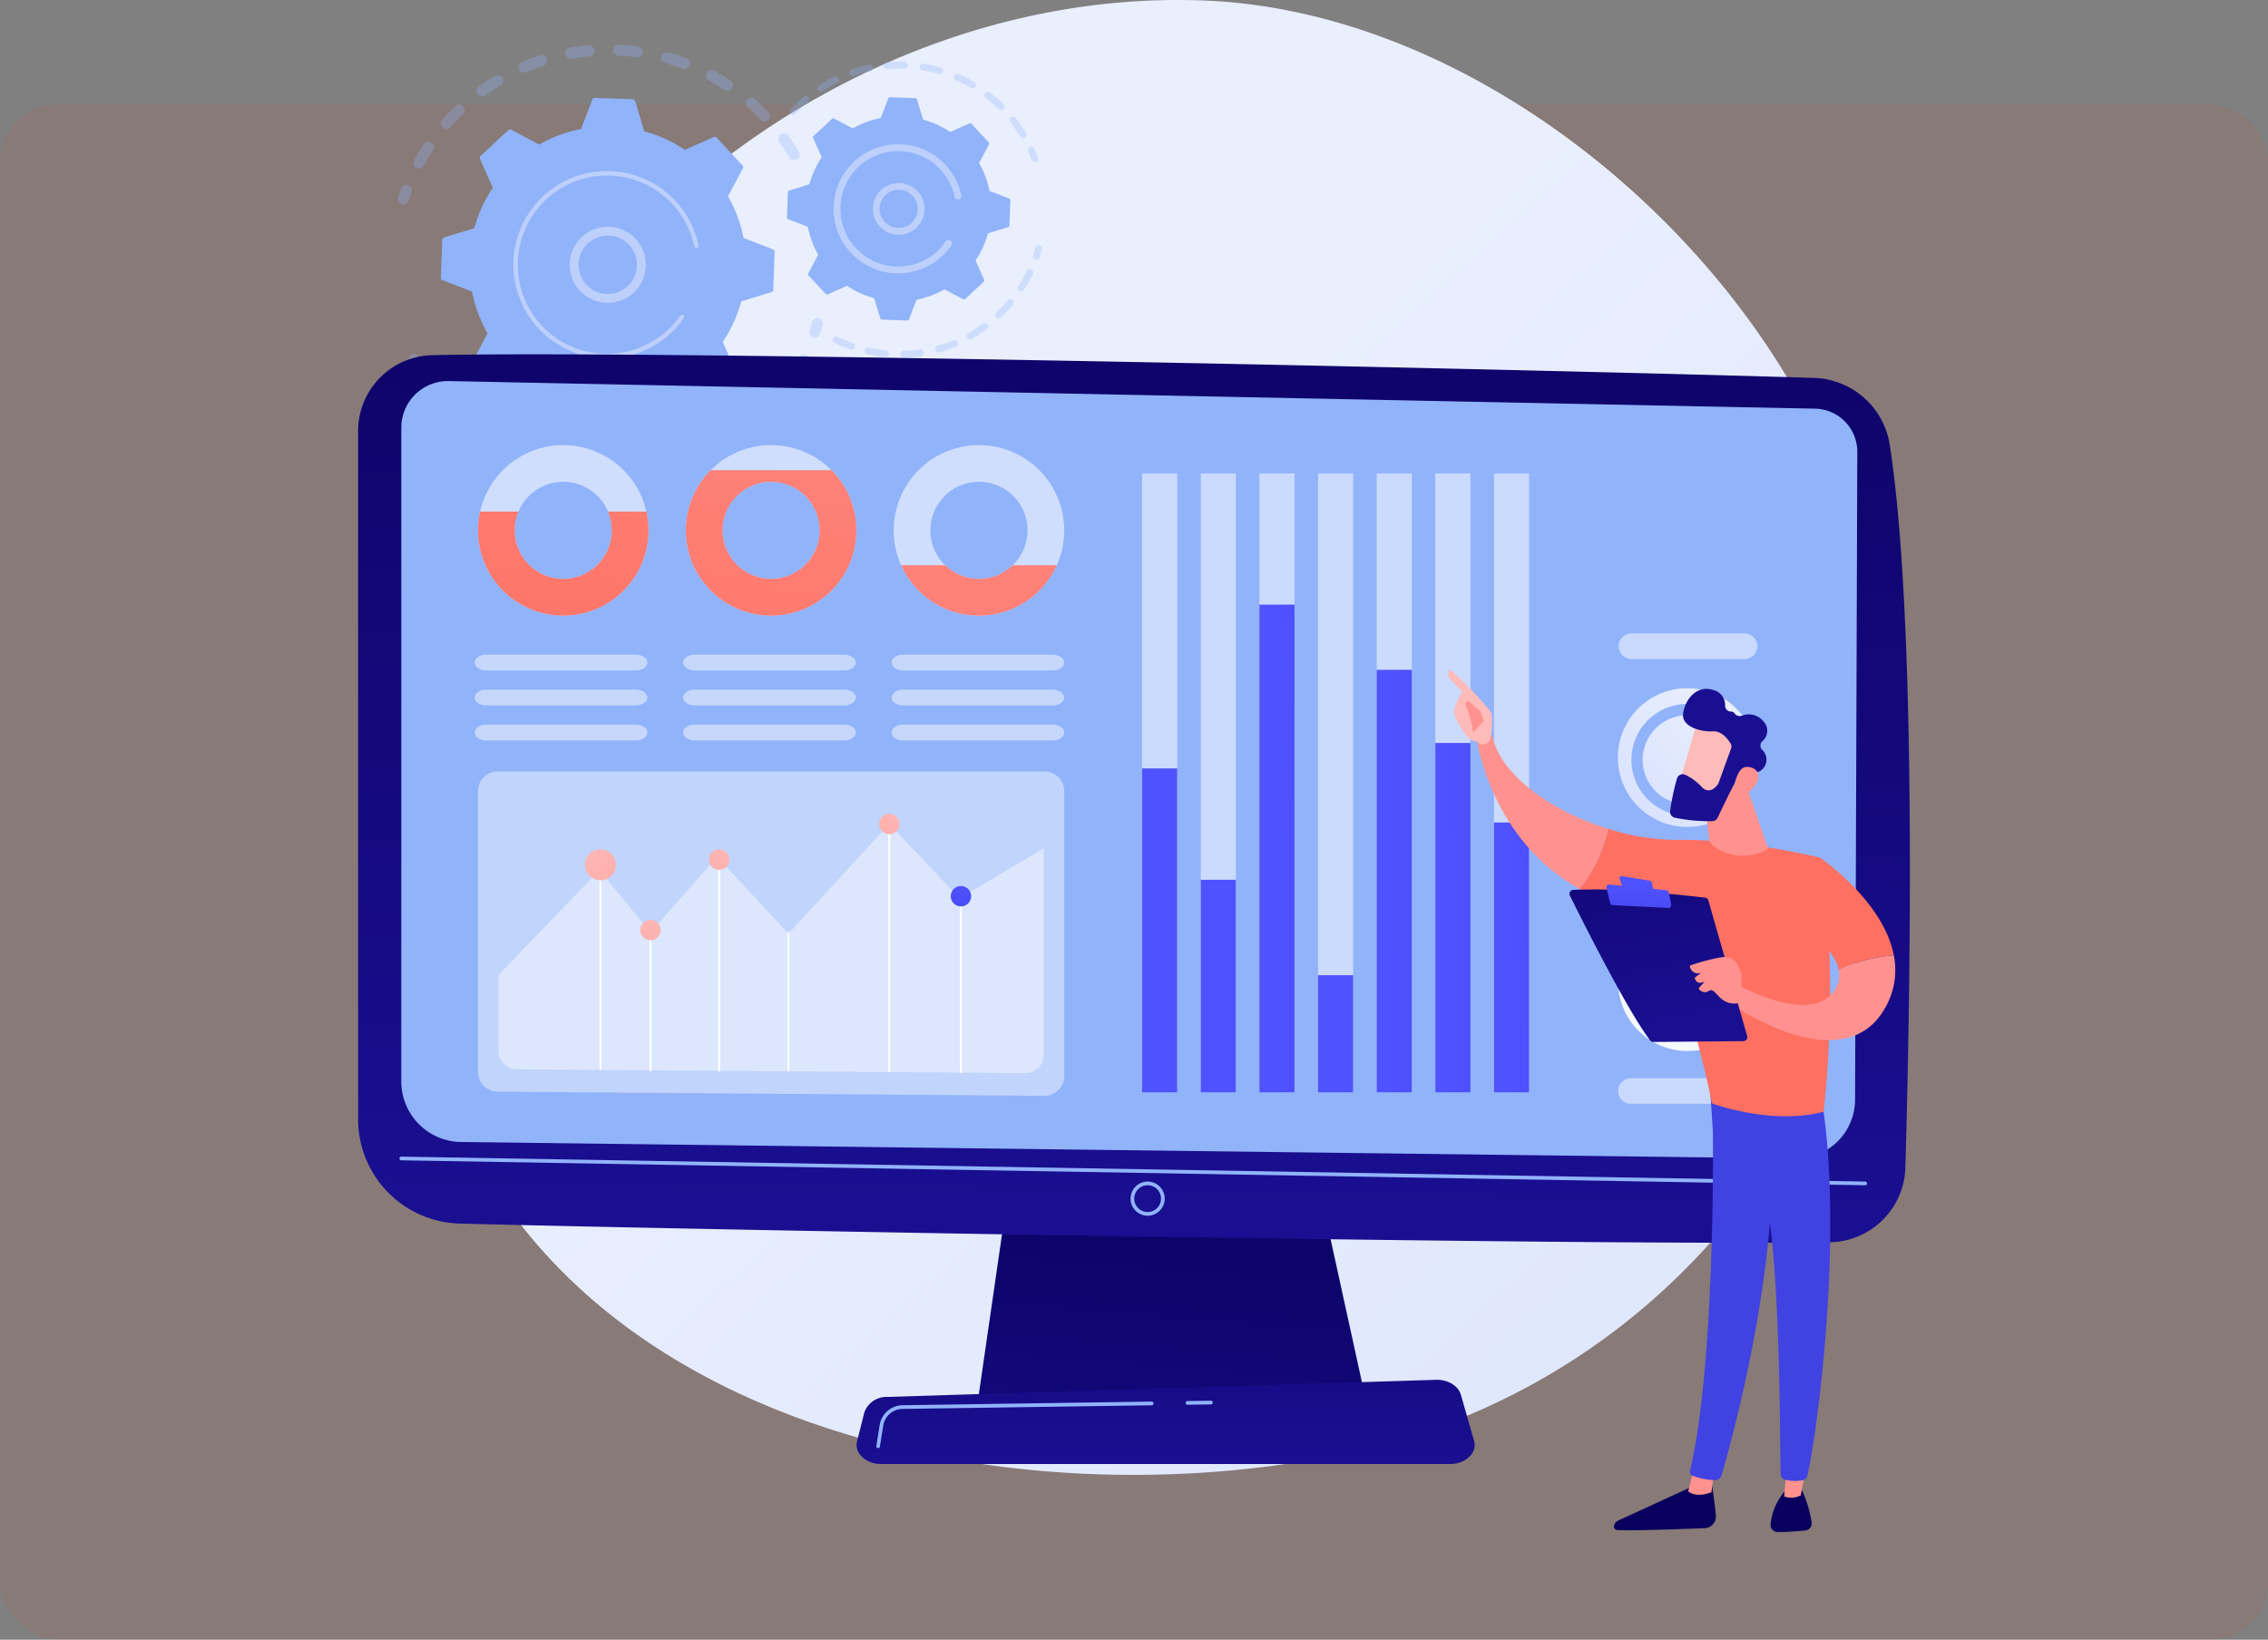 <svg xmlns="http://www.w3.org/2000/svg" xmlns:xlink="http://www.w3.org/1999/xlink" width="393.978" height="284.876" viewBox="0 0 393.978 284.876">
  <rect x="0" y="0" width="393.978" height="284.876" fill="#808080" stroke="none"/>
  <defs>
    <linearGradient id="linear-gradient" x1="1.078" y1="1.152" x2="0.384" y2="0.406" gradientUnits="objectBoundingBox">
      <stop offset="0" stop-color="#dae3fe"/>
      <stop offset="1" stop-color="#e9effd"/>
    </linearGradient>
    <linearGradient id="linear-gradient-2" x1="0.664" y1="-0.362" x2="0.286" y2="2.337" gradientUnits="objectBoundingBox">
      <stop offset="0" stop-color="#09005d"/>
      <stop offset="1" stop-color="#1a0f91"/>
    </linearGradient>
    <linearGradient id="linear-gradient-3" x1="0.519" y1="-0.334" x2="0.487" y2="0.978" xlink:href="#linear-gradient-2"/>
    <linearGradient id="linear-gradient-4" x1="0.488" y1="-4.387" x2="0.501" y2="1.057" xlink:href="#linear-gradient-2"/>
    <linearGradient id="linear-gradient-5" x1="2.193" y1="0.142" x2="6.638" y2="-0.798" gradientUnits="objectBoundingBox">
      <stop offset="0" stop-color="#4f52ff"/>
      <stop offset="1" stop-color="#4042e2"/>
    </linearGradient>
    <linearGradient id="linear-gradient-6" x1="2.489" y1="-0.141" x2="6.934" y2="-1.573" xlink:href="#linear-gradient-5"/>
    <linearGradient id="linear-gradient-7" x1="0.551" y1="0.493" x2="4.996" y2="-0.131" xlink:href="#linear-gradient-5"/>
    <linearGradient id="linear-gradient-8" x1="2.346" y1="-0.579" x2="6.791" y2="-3.177" xlink:href="#linear-gradient-5"/>
    <linearGradient id="linear-gradient-9" x1="0.233" y1="0.543" x2="4.678" y2="-0.177" xlink:href="#linear-gradient-5"/>
    <linearGradient id="linear-gradient-10" x1="0.309" y1="0.537" x2="4.754" y2="-0.334" xlink:href="#linear-gradient-5"/>
    <linearGradient id="linear-gradient-11" x1="0.421" y1="0.52" x2="4.866" y2="-0.608" xlink:href="#linear-gradient-5"/>
    <clipPath id="clip-path">
      <path id="Trazado_99561" data-name="Trazado 99561" d="M671.034,1268.51a14.811,14.811,0,1,0,14.811,14.812A14.811,14.811,0,0,0,671.034,1268.51Zm0,23.25a8.438,8.438,0,1,1,8.438-8.438A8.438,8.438,0,0,1,671.034,1291.76Z" transform="translate(-656.223 -1268.51)" fill="#fff" opacity="0.57"/>
    </clipPath>
    <linearGradient id="linear-gradient-12" x1="1.923" y1="-4.485" x2="0.061" y2="2.038" gradientUnits="objectBoundingBox">
      <stop offset="0" stop-color="#ff928e"/>
      <stop offset="1" stop-color="#fe7062"/>
    </linearGradient>
    <clipPath id="clip-path-2">
      <path id="Trazado_99563" data-name="Trazado 99563" d="M1050.859,1268.51a14.811,14.811,0,1,0,14.811,14.812A14.811,14.811,0,0,0,1050.859,1268.51Zm0,23.25a8.438,8.438,0,1,1,8.438-8.438A8.438,8.438,0,0,1,1050.859,1291.76Z" transform="translate(-1036.047 -1268.51)" fill="#fff" opacity="0.57"/>
    </clipPath>
    <linearGradient id="linear-gradient-13" x1="1.629" y1="-2.351" x2="-0.234" y2="2.354" xlink:href="#linear-gradient-12"/>
    <clipPath id="clip-path-3">
      <path id="Trazado_99565" data-name="Trazado 99565" d="M1430.682,1268.51a14.811,14.811,0,1,0,14.811,14.812A14.811,14.811,0,0,0,1430.682,1268.51Zm0,23.25a8.438,8.438,0,1,1,8.438-8.438A8.438,8.438,0,0,1,1430.682,1291.76Z" transform="translate(-1415.87 -1268.51)" fill="#fff" opacity="0.57"/>
    </clipPath>
    <linearGradient id="linear-gradient-14" x1="1.459" y1="-6.217" x2="-0.404" y2="6.829" xlink:href="#linear-gradient-12"/>
    <linearGradient id="linear-gradient-15" x1="0.918" y1="-0.764" x2="-1.18" y2="5.578" gradientUnits="objectBoundingBox">
      <stop offset="0" stop-color="#febbba"/>
      <stop offset="1" stop-color="#ff928e"/>
    </linearGradient>
    <linearGradient id="linear-gradient-16" x1="0.918" y1="-0.764" x2="-1.18" y2="5.578" xlink:href="#linear-gradient-15"/>
    <linearGradient id="linear-gradient-17" x1="0.918" y1="-0.764" x2="-1.18" y2="5.578" xlink:href="#linear-gradient-15"/>
    <linearGradient id="linear-gradient-20" x1="0.918" y1="-0.764" x2="-1.18" y2="5.578" xlink:href="#linear-gradient-5"/>
    <linearGradient id="linear-gradient-21" x1="0" y1="0.5" x2="1" y2="0.5" xlink:href="#linear-gradient"/>
    <linearGradient id="linear-gradient-23" x1="1.327" y1="-0.174" x2="-0.781" y2="1.65" gradientUnits="objectBoundingBox">
      <stop offset="0" stop-color="#fdf53f"/>
      <stop offset="1" stop-color="#d93c65"/>
    </linearGradient>
    <linearGradient id="linear-gradient-24" x1="-12.545" y1="-0.484" x2="-15.38" y2="6.012" xlink:href="#linear-gradient-2"/>
    <linearGradient id="linear-gradient-25" x1="-56.359" y1="0.5" x2="-55.359" y2="0.5" xlink:href="#linear-gradient-15"/>
    <linearGradient id="linear-gradient-26" x1="-17.781" y1="0.5" x2="-16.781" y2="0.5" xlink:href="#linear-gradient-5"/>
    <linearGradient id="linear-gradient-27" x1="-36.426" y1="-2.223" x2="-43.443" y2="5.384" xlink:href="#linear-gradient-2"/>
    <linearGradient id="linear-gradient-28" x1="-73.782" y1="0.5" x2="-72.782" y2="0.5" xlink:href="#linear-gradient-15"/>
    <linearGradient id="linear-gradient-29" x1="-13.151" y1="0.5" x2="-12.151" y2="0.5" xlink:href="#linear-gradient-5"/>
    <linearGradient id="linear-gradient-30" x1="50.404" y1="-14.715" x2="48.004" y2="-14.061" xlink:href="#linear-gradient-12"/>
    <linearGradient id="linear-gradient-31" x1="-8.616" y1="0.5" x2="-7.616" y2="0.5" xlink:href="#linear-gradient-15"/>
    <linearGradient id="linear-gradient-32" x1="92.205" y1="1.605" x2="94.205" y2="4.278" xlink:href="#linear-gradient-15"/>
    <linearGradient id="linear-gradient-33" x1="-54.331" y1="0.706" x2="-52.312" y2="-1.072" xlink:href="#linear-gradient-15"/>
    <linearGradient id="linear-gradient-34" x1="124.173" y1="-38.594" x2="118.146" y2="-36.922" xlink:href="#linear-gradient-12"/>
    <linearGradient id="linear-gradient-35" x1="-10.057" y1="0.5" x2="-9.057" y2="0.5" xlink:href="#linear-gradient-15"/>
    <linearGradient id="linear-gradient-36" x1="-7.273" y1="-0.062" x2="-6.76" y2="2.428" xlink:href="#linear-gradient-2"/>
    <linearGradient id="linear-gradient-37" x1="-37.934" y1="-3.497" x2="-38.507" y2="1.805" xlink:href="#linear-gradient-5"/>
    <linearGradient id="linear-gradient-38" x1="-19.823" y1="-1.235" x2="-19.966" y2="1.146" xlink:href="#linear-gradient-5"/>
    <linearGradient id="linear-gradient-39" x1="-28.548" y1="0.5" x2="-27.548" y2="0.5" xlink:href="#linear-gradient-15"/>
    <linearGradient id="linear-gradient-40" x1="-23.082" y1="0.5" x2="-22.082" y2="0.5" xlink:href="#linear-gradient-15"/>
    <linearGradient id="linear-gradient-41" x1="-25.897" y1="-15.502" x2="-27.106" y2="-14.208" xlink:href="#linear-gradient-15"/>
    <linearGradient id="linear-gradient-42" x1="-19.186" y1="-9.685" x2="-18.149" y2="-9.685" xlink:href="#linear-gradient-2"/>
    <linearGradient id="linear-gradient-43" x1="-78.929" y1="-47.58" x2="-76.241" y2="-50.122" xlink:href="#linear-gradient-15"/>
  </defs>
  <g id="Grupo_53699" data-name="Grupo 53699" transform="translate(-593.011 -803.062)">
    <g id="Image_Place_Holder" data-name="Image Place Holder" transform="translate(593.011 821.245)" opacity="0.1">
      <rect id="Image_Place_Holder-2" data-name="Image Place Holder" width="393.978" height="266.693" rx="10" fill="#d64626"/>
    </g>
    <g id="Grupo_53485" data-name="Grupo 53485" transform="translate(218.073 348.062)">
      <path id="Trazado_99536" data-name="Trazado 99536" d="M744.577,673.488a117.059,117.059,0,0,1-63.053,34.441c-58.978,11.569-138.7-6.066-156.651-71.093-10.942-39.633-3.28-85.988,19.2-120.329,24.7-37.745,69.3-63.215,114.948-61.418C703.676,456.846,747.45,492,765.951,531.1,789.283,580.414,778.919,637.262,744.577,673.488Z" transform="translate(-74.928 0)" fill="url(#linear-gradient)"/>
      <g id="Grupo_53457" data-name="Grupo 53457" transform="translate(444.051 462.747)">
        <g id="Grupo_53451" data-name="Grupo 53451" transform="translate(0 0)">
          <g id="Grupo_53447" data-name="Grupo 53447" opacity="0.3">
            <path id="Trazado_99537" data-name="Trazado 99537" d="M604.545,556.409a.964.964,0,0,1-1.324-.326c-.535-.885-1.117-1.761-1.729-2.6a.964.964,0,0,1,.2-1.336l.015-.011a.964.964,0,0,1,1.347.213c.644.885,1.257,1.807,1.82,2.739a.964.964,0,0,1-.242,1.267A.927.927,0,0,1,604.545,556.409Zm-6.313-6.818c-.721-.749-1.48-1.475-2.258-2.157a.964.964,0,1,1,1.272-1.45c.818.718,1.618,1.482,2.376,2.27a.965.965,0,0,1-.027,1.364.992.992,0,0,1-.087.074A.964.964,0,0,1,598.231,549.592Zm-6.295-5.228c-.867-.569-1.769-1.106-2.682-1.6a.964.964,0,1,1,.915-1.7c.961.518,1.912,1.085,2.825,1.684a.964.964,0,1,1-1.058,1.613Zm-7.306-3.689c-.973-.361-1.974-.684-2.973-.96a.964.964,0,0,1,.513-1.859c1.052.291,2.106.631,3.13,1.01a.964.964,0,0,1-.67,1.809Zm-7.946-1.969c-1.027-.135-2.074-.229-3.112-.277a.964.964,0,1,1,.09-1.927c1.092.051,2.194.149,3.274.292a.964.964,0,1,1-.252,1.912Zm-8.184-.162c-1.033.1-2.074.236-3.1.418a.964.964,0,0,1-.339-1.9c1.075-.192,2.171-.34,3.258-.44a.964.964,0,0,1,.177,1.921ZM538.4,557.933a.964.964,0,0,1-.389-1.307c.519-.959,1.088-1.909,1.689-2.823a.964.964,0,0,1,1.611,1.061c-.571.867-1.111,1.769-1.6,2.68a.963.963,0,0,1-1.307.389ZM560.489,540.2c-.985.322-1.968.691-2.922,1.1a.964.964,0,1,1-.755-1.775c1-.427,2.04-.816,3.078-1.155a.964.964,0,1,1,.6,1.833Zm-17.465,10.721a.964.964,0,0,1-.086-1.361c.721-.819,1.487-1.617,2.276-2.373a.964.964,0,0,1,1.334,1.393c-.75.719-1.478,1.477-2.163,2.255a.965.965,0,0,1-1.361.086ZM553.05,543.6c-.888.534-1.764,1.114-2.6,1.723a.964.964,0,0,1-1.148-1.549l.017-.012c.885-.642,1.807-1.252,2.742-1.814a.964.964,0,0,1,1.081,1.594C553.109,543.563,553.08,543.582,553.05,543.6Z" transform="translate(-535.218 -536.5)" fill="#91b3fa"/>
            <path id="Trazado_99538" data-name="Trazado 99538" d="M511.333,796.232a.959.959,0,0,0,.334-.469c.154-.473.321-.95.495-1.419a.964.964,0,1,0-1.808-.671c-.183.493-.358,1-.521,1.493a.964.964,0,0,0,1.5,1.067Z" transform="translate(-509.785 -768.656)" fill="#91b3fa"/>
          </g>
          <g id="Grupo_53448" data-name="Grupo 53448" transform="translate(1.833 47.512)" opacity="0.3">
            <path id="Trazado_99539" data-name="Trazado 99539" d="M531.313,1105.124a.965.965,0,0,0,.268-1.221c-.234-.439-.462-.89-.679-1.341a.964.964,0,1,0-1.738.835c.228.474.469.95.715,1.412a.964.964,0,0,0,1.3.4A.986.986,0,0,0,531.313,1105.124Z" transform="translate(-529.068 -1095.77)" fill="#91b3fa"/>
            <path id="Trazado_99540" data-name="Trazado 99540" d="M618.009,1118.727a.964.964,0,1,1-1.088-1.593c.837-.572,1.663-1.188,2.465-1.839a.964.964,0,0,1,1.216,1.5q-.521.423-1.052.825C619.046,1118,618.527,1118.374,618.009,1118.727Zm5.076-5.471a.964.964,0,0,1-.044-1.363c.7-.746,1.375-1.529,2.007-2.328a.964.964,0,1,1,1.512,1.2c-.666.842-1.377,1.667-2.113,2.451a.982.982,0,0,1-.122.11A.965.965,0,0,1,623.085,1113.256Zm-9.608,8.13c-.96.478-1.954.922-2.955,1.318a.964.964,0,1,1-.711-1.793c.95-.376,1.894-.8,2.806-1.252a.964.964,0,0,1,1.013,1.631A.98.98,0,0,1,613.477,1121.386Zm14.736-14.619a.964.964,0,0,1-.342-1.32c.518-.88,1-1.792,1.445-2.712a.964.964,0,0,1,1.739.834c-.465.969-.977,1.93-1.522,2.856a.963.963,0,0,1-1.32.342ZM605.519,1124.3c-1.041.255-2.108.469-3.171.636a.964.964,0,1,1-.3-1.905c1.01-.159,2.023-.362,3.012-.6a.964.964,0,1,1,.459,1.873Zm-8.4,1.1c-1.075.021-2.163,0-3.234-.07A.964.964,0,1,1,594,1123.4c1.018.065,2.052.087,3.073.067a.964.964,0,1,1,.038,1.928Zm-8.444-.76c-1.054-.213-2.111-.474-3.141-.773a.964.964,0,1,1,.539-1.852c.979.285,1.983.532,2.985.735a.964.964,0,0,1-.382,1.89Zm-8.077-2.583c-.982-.439-1.957-.924-2.9-1.444a.964.964,0,1,1,.932-1.688c.893.493,1.818.954,2.751,1.371a.964.964,0,0,1-.787,1.761Zm-7.315-4.3c-.859-.643-1.7-1.331-2.506-2.045a.964.964,0,1,1,1.281-1.442c.763.679,1.564,1.332,2.38,1.943a.964.964,0,1,1-1.155,1.544Zm-6.187-5.793c-.515-.6-1.018-1.223-1.494-1.853q-.259-.342-.509-.687a.954.954,0,0,1,.216-1.346.964.964,0,0,1,1.347.216q.237.328.483.653c.453.6.931,1.191,1.42,1.761a.964.964,0,0,1-.1,1.36l-.047.037A.964.964,0,0,1,567.093,1111.965Z" transform="translate(-561.498 -1095.926)" fill="#91b3fa"/>
            <path id="Trazado_99541" data-name="Trazado 99541" d="M1263.053,1039.523a.962.962,0,0,0,.336-.474c.159-.5.311-1.007.451-1.516a.964.964,0,1,0-1.859-.512c-.133.483-.277.968-.428,1.44a.964.964,0,0,0,1.5,1.063Z" transform="translate(-1191.88 -1036.313)" fill="#91b3fa"/>
          </g>
          <g id="Grupo_53450" data-name="Grupo 53450" transform="translate(7.474 9.264)">
            <path id="Trazado_99542" data-name="Trazado 99542" d="M646.39,660.707a.451.451,0,0,0-.288-.437l-5.117-1.975a23.9,23.9,0,0,0-2.7-7.256l2.578-4.838a.451.451,0,0,0-.068-.519l-4.481-4.818a.451.451,0,0,0-.513-.105l-5.012,2.22a23.9,23.9,0,0,0-7.041-3.218l-1.6-5.247a.451.451,0,0,0-.415-.319l-6.575-.239a.451.451,0,0,0-.437.288l-1.975,5.117a23.888,23.888,0,0,0-7.256,2.7l-4.838-2.578a.451.451,0,0,0-.519.068l-4.819,4.481a.451.451,0,0,0-.105.513l2.221,5.012a23.892,23.892,0,0,0-3.218,7.041l-5.247,1.6a.45.45,0,0,0-.319.415l-.239,6.576a.45.45,0,0,0,.288.437l5.118,1.975a23.889,23.889,0,0,0,2.7,7.256l-2.578,4.838a.451.451,0,0,0,.068.519l4.481,4.819a.451.451,0,0,0,.513.105l5.012-2.221a23.9,23.9,0,0,0,7.041,3.218l1.6,5.247a.45.45,0,0,0,.415.319l6.575.239a.451.451,0,0,0,.437-.288l1.975-5.118a23.894,23.894,0,0,0,7.256-2.7l4.838,2.578a.451.451,0,0,0,.519-.068l4.818-4.481a.451.451,0,0,0,.105-.513l-2.22-5.012a23.9,23.9,0,0,0,3.218-7.041l5.247-1.6a.451.451,0,0,0,.319-.415Z" transform="translate(-588.409 -633.955)" fill="#91b3fa"/>
            <g id="Grupo_53449" data-name="Grupo 53449" transform="translate(22.373 22.378)">
              <path id="Trazado_99543" data-name="Trazado 99543" d="M833.569,881.775a6.61,6.61,0,1,1,.815-.528A6.621,6.621,0,0,1,833.569,881.775Zm-8.05-7.217a5.071,5.071,0,1,0,2.429-3.027,5.16,5.16,0,0,0-.631.409A5.035,5.035,0,0,0,825.52,874.557Z" transform="translate(-823.771 -869.363)" fill="#bdd0fb"/>
            </g>
            <path id="Trazado_99544" data-name="Trazado 99544" d="M746.9,797a16.565,16.565,0,0,0,1.28-1.075h0q.194-.18.382-.367a16.365,16.365,0,0,0,1.7-1.975l.021-.029.059-.082.113-.16a.386.386,0,0,0-.008-.453.392.392,0,0,0-.087-.084.386.386,0,0,0-.537.1A15.509,15.509,0,0,1,733.184,799a15.4,15.4,0,0,1-7.426-4.434,15.7,15.7,0,0,1-1.026-1.221,15.492,15.492,0,0,1,23.714-19.877,15.493,15.493,0,0,1,3.809,7.32.386.386,0,1,0,.755-.16,16.214,16.214,0,0,0-2.936-6.42,16.265,16.265,0,0,0-24.046-2.1,16.267,16.267,0,0,0-1.911,21.7,16.64,16.64,0,0,0,1.076,1.281A16.266,16.266,0,0,0,746.9,797Z" transform="translate(-708.251 -755.041)" fill="#bdd0fb"/>
          </g>
        </g>
        <g id="Grupo_53456" data-name="Grupo 53456" transform="translate(67.595 2.965)">
          <g id="Grupo_53452" data-name="Grupo 53452" transform="translate(0.488)" opacity="0.3">
            <path id="Trazado_99545" data-name="Trazado 99545" d="M1662.81,726.187a.6.6,0,0,0,.2-.686c-.179-.473-.375-.947-.583-1.408a.6.6,0,1,0-1.086.489c.2.44.385.891.556,1.343a.6.6,0,0,0,.768.346A.6.6,0,0,0,1662.81,726.187Z" transform="translate(-1619.907 -708.907)" fill="#91b3fa"/>
            <path id="Trazado_99546" data-name="Trazado 99546" d="M1266.837,580.889a.6.6,0,0,1-.818-.2,24.777,24.777,0,0,0-1.406-2.066q-.158-.209-.323-.417a.6.6,0,0,1,.1-.837.617.617,0,0,1,.837.1q.172.217.338.436a25.855,25.855,0,0,1,1.474,2.167.6.6,0,0,1-.149.784C1266.872,580.867,1266.855,580.878,1266.837,580.889Zm-4.564-4.936a24.683,24.683,0,0,0-2.277-1.99.6.6,0,0,1,.727-.943,25.829,25.829,0,0,1,2.387,2.087.6.6,0,0,1,0,.843.629.629,0,0,1-.065.056A.6.6,0,0,1,1262.273,575.953Zm-4.783-3.684a24.426,24.426,0,0,0-2.7-1.37.6.6,0,0,1,.473-1.094,25.712,25.712,0,0,1,2.828,1.437.6.6,0,0,1-.6,1.027Zm-5.542-2.4A24.563,24.563,0,0,0,1249,569.2a.6.6,0,0,1,.191-1.176,25.81,25.81,0,0,1,3.093.7.6.6,0,0,1-.334,1.143Zm-5.959-.971a24.8,24.8,0,0,0-3.023.068.6.6,0,1,1-.1-1.187,26.056,26.056,0,0,1,3.168-.071.6.6,0,0,1-.046,1.191Zm-6.014.505a24.423,24.423,0,0,0-2.912.8.6.6,0,0,1-.387-1.127,25.639,25.639,0,0,1,3.055-.842.6.6,0,1,1,.245,1.166Zm-5.706,1.96a24.455,24.455,0,0,0-2.629,1.494.6.6,0,0,1-.651-1,25.831,25.831,0,0,1,2.756-1.566.6.6,0,0,1,.622,1.009A.6.6,0,0,1,1234.27,571.366Zm-8.083,5.423a.6.6,0,0,1-.032-.842,25.92,25.92,0,0,1,1.977-1.918c.1-.093.21-.183.317-.273a.6.6,0,0,1,.768.911c-.1.084-.2.169-.3.257a24.672,24.672,0,0,0-1.888,1.831.582.582,0,0,1-.078.071A.6.6,0,0,1,1226.187,576.79Z" transform="translate(-1225.996 -567.692)" fill="#91b3fa"/>
          </g>
          <g id="Grupo_53453" data-name="Grupo 53453" transform="translate(7.834 31.82)" opacity="0.3">
            <path id="Trazado_99547" data-name="Trazado 99547" d="M1330.216,957.677a25.928,25.928,0,0,1-2.617,1.695.6.6,0,1,1-.586-1.037,24.62,24.62,0,0,0,2.5-1.616.6.6,0,0,1,.713.954Zm1.553-2.024a.6.6,0,0,1,.026-.842,24.882,24.882,0,0,0,2.041-2.166.6.6,0,0,1,.915.764,26.06,26.06,0,0,1-2.139,2.27.611.611,0,0,1-.049.042A.6.6,0,0,1,1331.77,955.653Zm-6.976,5.084a25.856,25.856,0,0,1-2.95,1.012.6.6,0,0,1-.318-1.148,24.715,24.715,0,0,0,2.814-.965.6.6,0,0,1,.587,1.025A.6.6,0,0,1,1324.793,960.738Zm10.983-9.665a.6.6,0,0,1-.178-.823,24.456,24.456,0,0,0,1.457-2.594.6.6,0,1,1,1.072.519,25.554,25.554,0,0,1-1.528,2.721.6.6,0,0,1-.823.178ZM1318.794,962.4a25.916,25.916,0,0,1-3.106.273.6.6,0,0,1-.032-1.191,24.51,24.51,0,0,0,2.963-.26.6.6,0,0,1,.176,1.179Zm-6.223.171a26.031,26.031,0,0,1-3.082-.478.6.6,0,1,1,.253-1.164,24.9,24.9,0,0,0,2.94.455.6.6,0,0,1-.112,1.186Zm-6.085-1.324a25.744,25.744,0,0,1-2.879-1.2.6.6,0,0,1,.526-1.069,24.366,24.366,0,0,0,2.745,1.148.6.6,0,0,1,.366.759.589.589,0,0,1-.2.279A.6.6,0,0,1,1306.486,961.242Z" transform="translate(-1303.275 -943.052)" fill="#91b3fa"/>
            <path id="Trazado_99548" data-name="Trazado 99548" d="M1671.247,904.922a.593.593,0,0,0,.2-.283c.164-.483.315-.972.448-1.455a.6.6,0,0,0-1.149-.316c-.127.461-.271.928-.427,1.389a.6.6,0,0,0,.924.666Z" transform="translate(-1635.402 -902.43)" fill="#91b3fa"/>
          </g>
          <g id="Grupo_53455" data-name="Grupo 53455" transform="translate(0 6.176)">
            <path id="Trazado_99549" data-name="Trazado 99549" d="M1259.665,650.564a.3.3,0,0,0-.193-.292l-3.424-1.322a15.986,15.986,0,0,0-1.806-4.855l1.725-3.237a.3.3,0,0,0-.045-.347l-3-3.224a.3.3,0,0,0-.343-.07l-3.354,1.486a15.986,15.986,0,0,0-4.712-2.153l-1.07-3.511a.3.3,0,0,0-.278-.214l-4.4-.16a.3.3,0,0,0-.292.193l-1.322,3.424a15.986,15.986,0,0,0-4.856,1.806l-3.237-1.725a.3.3,0,0,0-.347.045l-3.224,3a.3.3,0,0,0-.07.343l1.486,3.354a15.987,15.987,0,0,0-2.153,4.712l-3.511,1.07a.3.3,0,0,0-.214.277l-.16,4.4a.3.3,0,0,0,.193.292l3.425,1.322a15.984,15.984,0,0,0,1.806,4.855l-1.725,3.237a.3.3,0,0,0,.045.347l3,3.224a.3.3,0,0,0,.343.07l3.354-1.486a15.991,15.991,0,0,0,4.712,2.153l1.07,3.511a.3.3,0,0,0,.278.214l4.4.16a.3.3,0,0,0,.292-.193l1.322-3.424a15.988,15.988,0,0,0,4.856-1.806l3.237,1.725a.3.3,0,0,0,.347-.045l3.224-3a.3.3,0,0,0,.07-.343l-1.486-3.354a15.991,15.991,0,0,0,2.153-4.712l3.511-1.07a.3.3,0,0,0,.213-.278Z" transform="translate(-1220.867 -632.663)" fill="#91b3fa"/>
            <g id="Grupo_53454" data-name="Grupo 53454" transform="translate(14.895 14.895)">
              <path id="Trazado_99550" data-name="Trazado 99550" d="M1384.226,797.806a4.491,4.491,0,1,1,.56-.363A4.606,4.606,0,0,1,1384.226,797.806Zm-5.073-2.356a3.314,3.314,0,0,0,4.5,1.312h0a3.314,3.314,0,0,0-3.188-5.811,3.356,3.356,0,0,0-.408.265A3.319,3.319,0,0,0,1379.153,795.45Z" transform="translate(-1377.554 -789.352)" fill="#bdd0fb"/>
            </g>
            <path id="Trazado_99551" data-name="Trazado 99551" d="M1323.921,738.76a11.407,11.407,0,0,0,.874-.734,11.29,11.29,0,0,0,1.509-1.718l.059-.084a.6.6,0,1,0-.977-.682,10.068,10.068,0,0,1-1.4,1.611h0l-.087.079a9.93,9.93,0,0,1-4.331,2.316,10.081,10.081,0,0,1-2.685.286h-.022l-.068,0a9.964,9.964,0,0,1-6.98-3.193,10.155,10.155,0,0,1-.664-.79,10.029,10.029,0,1,1,17.818-8.129.589.589,0,0,0,.108.236.6.6,0,0,0,1.057-.483,11.221,11.221,0,1,0-19.934,9.094,11.486,11.486,0,0,0,.742.884A11.236,11.236,0,0,0,1323.921,738.76Z" transform="translate(-1297.848 -710.422)" fill="#bdd0fb"/>
          </g>
        </g>
      </g>
      <g id="Grupo_53479" data-name="Grupo 53479" transform="translate(437.146 516.557)">
        <g id="Grupo_53458" data-name="Grupo 53458" transform="translate(0 0)">
          <path id="Trazado_99552" data-name="Trazado 99552" d="M1575.08,2595.8l-5.821,40.168h67.531l-8.8-40.168Z" transform="translate(-1461.641 -2453.856)" fill="url(#linear-gradient-2)"/>
          <path id="Trazado_99553" data-name="Trazado 99553" d="M437.146,1115.892V1235.45a18.137,18.137,0,0,0,17.669,18.132c43.668,1.126,196.4,3.856,237.968,3.244a13.345,13.345,0,0,0,13.139-12.965c.8-27.775,2.1-94.564-2.714-125.572a13.733,13.733,0,0,0-13.131-11.624c-36.589-1.17-198.493-4.887-240.043-3.954A13.183,13.183,0,0,0,437.146,1115.892Z" transform="translate(-437.146 -1102.561)" fill="url(#linear-gradient-3)"/>
          <path id="Trazado_99554" data-name="Trazado 99554" d="M516.063,1159.528v113.588a10.508,10.508,0,0,0,10.351,10.507l231.8,2.864A10.227,10.227,0,0,0,768.6,1276.3l.388-112.573a7.479,7.479,0,0,0-7.3-7.505l-237.325-4.795A8.1,8.1,0,0,0,516.063,1159.528Z" transform="translate(-508.561 -1146.779)" fill="#91b3fa"/>
          <path id="Trazado_99555" data-name="Trazado 99555" d="M767.284,2573.857h-.006L513,2569.524a.322.322,0,0,1-.316-.327.326.326,0,0,1,.327-.316l254.281,4.333a.321.321,0,0,1-.005.643Z" transform="translate(-505.501 -2429.493)" fill="#91b3fa"/>
          <path id="Trazado_99556" data-name="Trazado 99556" d="M1851.682,2620.392a2.967,2.967,0,1,1,2.967-2.967A2.97,2.97,0,0,1,1851.682,2620.392Zm0-5.291a2.324,2.324,0,1,0,2.324,2.324A2.327,2.327,0,0,0,1851.682,2615.1Z" transform="translate(-1714.532 -2470.738)" fill="#91b3fa"/>
          <path id="Trazado_99557" data-name="Trazado 99557" d="M1451.2,2991.415h-98.835c-2.685,0-4.7-1.912-4.182-3.965l1.268-5.016a4.089,4.089,0,0,1,4.012-2.677l95.281-2.973c2.059-.064,3.882,1.029,4.331,2.6l2.286,7.989C1455.958,2989.445,1453.932,2991.415,1451.2,2991.415Z" transform="translate(-1261.508 -2798.619)" fill="url(#linear-gradient-4)"/>
          <path id="Trazado_99558" data-name="Trazado 99558" d="M1949.6,3015.685a.322.322,0,0,1,0-.643l4.083-.06a.328.328,0,0,1,.326.317.321.321,0,0,1-.317.326l-4.083.06Z" transform="translate(-1805.537 -2833.188)" fill="#91b3fa"/>
          <path id="Trazado_99559" data-name="Trazado 99559" d="M1384.394,3024.646a.3.3,0,0,1-.051,0,.321.321,0,0,1-.267-.368l.583-3.648a4.069,4.069,0,0,1,3.965-3.433l43.305-.634h0a.322.322,0,0,1,0,.643l-43.306.633a3.426,3.426,0,0,0-3.34,2.891l-.583,3.648A.321.321,0,0,1,1384.394,3024.646Z" transform="translate(-1294.057 -2834.616)" fill="#91b3fa"/>
        </g>
        <g id="Grupo_53460" data-name="Grupo 53460" transform="translate(136.192 20.689)">
          <g id="Grupo_53459" data-name="Grupo 53459" opacity="0.53">
            <rect id="Rectángulo_5115" data-name="Rectángulo 5115" width="6.097" height="107.538" fill="#fff"/>
            <rect id="Rectángulo_5116" data-name="Rectángulo 5116" width="6.097" height="107.538" transform="translate(10.187)" fill="#fff"/>
            <rect id="Rectángulo_5117" data-name="Rectángulo 5117" width="6.097" height="107.538" transform="translate(20.375)" fill="#fff"/>
            <rect id="Rectángulo_5118" data-name="Rectángulo 5118" width="6.097" height="107.538" transform="translate(30.562)" fill="#fff"/>
            <rect id="Rectángulo_5119" data-name="Rectángulo 5119" width="6.097" height="107.538" transform="translate(40.749)" fill="#fff"/>
            <rect id="Rectángulo_5120" data-name="Rectángulo 5120" width="6.097" height="107.538" transform="translate(50.936)" fill="#fff"/>
            <rect id="Rectángulo_5121" data-name="Rectángulo 5121" width="6.097" height="107.538" transform="translate(61.124)" fill="#fff"/>
          </g>
          <rect id="Rectángulo_5122" data-name="Rectángulo 5122" width="6.097" height="56.279" transform="translate(0 51.259)" fill="url(#linear-gradient-5)"/>
          <rect id="Rectángulo_5123" data-name="Rectángulo 5123" width="6.097" height="36.937" transform="translate(10.187 70.601)" fill="url(#linear-gradient-6)"/>
          <rect id="Rectángulo_5124" data-name="Rectángulo 5124" width="6.097" height="84.739" transform="translate(20.375 22.799)" fill="url(#linear-gradient-7)"/>
          <rect id="Rectángulo_5125" data-name="Rectángulo 5125" width="6.097" height="20.358" transform="translate(30.562 87.18)" fill="url(#linear-gradient-8)"/>
          <rect id="Rectángulo_5126" data-name="Rectángulo 5126" width="6.097" height="73.41" transform="translate(40.749 34.128)" fill="url(#linear-gradient-9)"/>
          <rect id="Rectángulo_5127" data-name="Rectángulo 5127" width="6.097" height="60.7" transform="translate(50.936 46.838)" fill="url(#linear-gradient-10)"/>
          <rect id="Rectángulo_5128" data-name="Rectángulo 5128" width="6.097" height="46.884" transform="translate(61.124 60.654)" fill="url(#linear-gradient-11)"/>
        </g>
        <g id="Grupo_53470" data-name="Grupo 53470" transform="translate(20.825 15.775)">
          <g id="Grupo_53463" data-name="Grupo 53463">
            <g id="Grupo_53462" data-name="Grupo 53462">
              <path id="Trazado_99560" data-name="Trazado 99560" d="M671.034,1268.51a14.811,14.811,0,1,0,14.811,14.812A14.811,14.811,0,0,0,671.034,1268.51Zm0,23.25a8.438,8.438,0,1,1,8.438-8.438A8.438,8.438,0,0,1,671.034,1291.76Z" transform="translate(-656.223 -1268.51)" fill="#fff" opacity="0.57"/>
              <g id="Grupo_53461" data-name="Grupo 53461" clip-path="url(#clip-path)">
                <rect id="Rectángulo_5129" data-name="Rectángulo 5129" width="43.997" height="18.619" transform="translate(-5.873 11.554)" fill="url(#linear-gradient-12)"/>
              </g>
            </g>
          </g>
          <g id="Grupo_53466" data-name="Grupo 53466" transform="translate(36.106)">
            <g id="Grupo_53465" data-name="Grupo 53465">
              <path id="Trazado_99562" data-name="Trazado 99562" d="M1050.859,1268.51a14.811,14.811,0,1,0,14.811,14.812A14.811,14.811,0,0,0,1050.859,1268.51Zm0,23.25a8.438,8.438,0,1,1,8.438-8.438A8.438,8.438,0,0,1,1050.859,1291.76Z" transform="translate(-1036.047 -1268.51)" fill="#fff" opacity="0.57"/>
              <g id="Grupo_53464" data-name="Grupo 53464" clip-path="url(#clip-path-2)">
                <rect id="Rectángulo_5130" data-name="Rectángulo 5130" width="43.997" height="25.816" transform="translate(-5.873 4.357)" fill="url(#linear-gradient-13)"/>
              </g>
            </g>
          </g>
          <g id="Grupo_53469" data-name="Grupo 53469" transform="translate(72.212)">
            <g id="Grupo_53468" data-name="Grupo 53468">
              <path id="Trazado_99564" data-name="Trazado 99564" d="M1430.682,1268.51a14.811,14.811,0,1,0,14.811,14.812A14.811,14.811,0,0,0,1430.682,1268.51Zm0,23.25a8.438,8.438,0,1,1,8.438-8.438A8.438,8.438,0,0,1,1430.682,1291.76Z" transform="translate(-1415.87 -1268.51)" fill="#fff" opacity="0.57"/>
              <g id="Grupo_53467" data-name="Grupo 53467" clip-path="url(#clip-path-3)">
                <rect id="Rectángulo_5131" data-name="Rectángulo 5131" width="43.997" height="9.31" transform="translate(-5.872 20.864)" fill="url(#linear-gradient-14)"/>
              </g>
            </g>
          </g>
        </g>
        <g id="Grupo_53471" data-name="Grupo 53471" transform="translate(20.825 72.469)">
          <path id="Trazado_99566" data-name="Trazado 99566" d="M754.62,1921.265l-95.011-.714a3.412,3.412,0,0,1-3.386-3.412v-48.815a3.412,3.412,0,0,1,3.412-3.412h95.011a3.412,3.412,0,0,1,3.412,3.412v49.529A3.412,3.412,0,0,1,754.62,1921.265Z" transform="translate(-656.223 -1864.912)" fill="#fff" opacity="0.44"/>
          <path id="Trazado_99567" data-name="Trazado 99567" d="M773.78,1973.8l-12.217-12.917-17.518,19.054L731.684,1966.6l-11.593,13.1-8.89-10.8-17.52,18.24v13.191a3.174,3.174,0,0,0,3.15,3.173l88.367.664a3.173,3.173,0,0,0,3.2-3.173v-35.884Z" transform="translate(-690.12 -1951.758)" fill="#fff" opacity="0.44"/>
          <rect id="Rectángulo_5132" data-name="Rectángulo 5132" width="0.321" height="30.731" transform="translate(83.735 21.681)" fill="#fff"/>
          <rect id="Rectángulo_5133" data-name="Rectángulo 5133" width="0.321" height="43.111" transform="translate(71.282 9.123)" fill="#fff"/>
          <rect id="Rectángulo_5134" data-name="Rectángulo 5134" width="0.321" height="24.159" transform="translate(53.764 27.944)" fill="#fff"/>
          <rect id="Rectángulo_5135" data-name="Rectángulo 5135" width="0.321" height="36.791" transform="translate(41.731 15.311)" fill="#fff"/>
          <rect id="Rectángulo_5136" data-name="Rectángulo 5136" width="0.321" height="24.55" transform="translate(29.81 27.552)" fill="#fff"/>
          <rect id="Rectángulo_5137" data-name="Rectángulo 5137" width="0.321" height="35.64" transform="translate(21.109 16.227)" fill="#fff"/>
          <circle id="Elipse_3969" data-name="Elipse 3969" cx="2.685" cy="2.685" r="2.685" transform="translate(17.762 17.68) rotate(-67.5)" fill="url(#linear-gradient-15)"/>
          <path id="Trazado_99568" data-name="Trazado 99568" d="M956.44,2137.918a1.769,1.769,0,1,1-1.769-1.769A1.769,1.769,0,0,1,956.44,2137.918Z" transform="translate(-924.701 -2110.366)" fill="url(#linear-gradient-16)"/>
          <path id="Trazado_99569" data-name="Trazado 99569" d="M1081.848,2009.148a1.769,1.769,0,1,1-1.769-1.768A1.769,1.769,0,0,1,1081.848,2009.148Z" transform="translate(-1038.187 -1993.836)" fill="url(#linear-gradient-17)"/>
          <path id="Trazado_99570" data-name="Trazado 99570" d="M1208.428,2142.038a1.768,1.768,0,1,1-1.768-1.769A1.769,1.769,0,0,1,1208.428,2142.038Z" transform="translate(-1152.735 -2114.094)" fill="url(#linear-gradient-17)"/>
          <path id="Trazado_99571" data-name="Trazado 99571" d="M1392.712,1944.046a1.768,1.768,0,1,1-1.768-1.769A1.768,1.768,0,0,1,1392.712,1944.046Z" transform="translate(-1319.501 -1934.923)" fill="url(#linear-gradient-15)"/>
          <path id="Trazado_99572" data-name="Trazado 99572" d="M1523.711,2076.151a1.769,1.769,0,1,1-1.769-1.769A1.769,1.769,0,0,1,1523.711,2076.151Z" transform="translate(-1438.047 -2054.47)" fill="url(#linear-gradient-20)"/>
        </g>
        <g id="Grupo_53472" data-name="Grupo 53472" transform="translate(20.261 52.175)" opacity="0.48">
          <path id="Trazado_99573" data-name="Trazado 99573" d="M678.3,1779.418H652.259c-1.089,0-1.973.615-1.973,1.374s.883,1.374,1.973,1.374H678.3c1.09,0,1.973-.615,1.973-1.374S679.393,1779.418,678.3,1779.418Z" transform="translate(-650.286 -1767.252)" fill="#fff"/>
          <path id="Trazado_99574" data-name="Trazado 99574" d="M678.3,1715.424H652.259c-1.089,0-1.973.615-1.973,1.374s.883,1.374,1.973,1.374H678.3c1.09,0,1.973-.615,1.973-1.374S679.393,1715.424,678.3,1715.424Z" transform="translate(-650.286 -1709.341)" fill="#fff"/>
          <path id="Trazado_99575" data-name="Trazado 99575" d="M678.3,1651.431H652.259c-1.089,0-1.973.615-1.973,1.374s.883,1.374,1.973,1.374H678.3c1.09,0,1.973-.615,1.973-1.374S679.393,1651.431,678.3,1651.431Z" transform="translate(-650.286 -1651.431)" fill="#fff"/>
        </g>
        <g id="Grupo_53473" data-name="Grupo 53473" transform="translate(56.465 52.175)" opacity="0.48">
          <path id="Trazado_99576" data-name="Trazado 99576" d="M1059.162,1779.418h-26.045c-1.089,0-1.973.615-1.973,1.374s.883,1.374,1.973,1.374h26.045c1.09,0,1.973-.615,1.973-1.374S1060.251,1779.418,1059.162,1779.418Z" transform="translate(-1031.144 -1767.252)" fill="#fff"/>
          <path id="Trazado_99577" data-name="Trazado 99577" d="M1059.162,1715.424h-26.045c-1.089,0-1.973.615-1.973,1.374s.883,1.374,1.973,1.374h26.045c1.09,0,1.973-.615,1.973-1.374S1060.251,1715.424,1059.162,1715.424Z" transform="translate(-1031.144 -1709.341)" fill="#fff"/>
          <path id="Trazado_99578" data-name="Trazado 99578" d="M1059.162,1651.431h-26.045c-1.089,0-1.973.615-1.973,1.374s.883,1.374,1.973,1.374h26.045c1.09,0,1.973-.615,1.973-1.374S1060.251,1651.431,1059.162,1651.431Z" transform="translate(-1031.144 -1651.431)" fill="#fff"/>
        </g>
        <g id="Grupo_53474" data-name="Grupo 53474" transform="translate(92.67 52.175)" opacity="0.48">
          <path id="Trazado_99579" data-name="Trazado 99579" d="M1440.021,1779.418h-26.045c-1.089,0-1.973.615-1.973,1.374s.883,1.374,1.973,1.374h26.045c1.089,0,1.973-.615,1.973-1.374S1441.11,1779.418,1440.021,1779.418Z" transform="translate(-1412.003 -1767.252)" fill="#fff"/>
          <path id="Trazado_99580" data-name="Trazado 99580" d="M1440.021,1715.424h-26.045c-1.089,0-1.973.615-1.973,1.374s.883,1.374,1.973,1.374h26.045c1.089,0,1.973-.615,1.973-1.374S1441.11,1715.424,1440.021,1715.424Z" transform="translate(-1412.003 -1709.341)" fill="#fff"/>
          <path id="Trazado_99581" data-name="Trazado 99581" d="M1440.021,1651.431h-26.045c-1.089,0-1.973.615-1.973,1.374s.883,1.374,1.973,1.374h26.045c1.089,0,1.973-.615,1.973-1.374S1441.11,1651.431,1440.021,1651.431Z" transform="translate(-1412.003 -1651.431)" fill="#fff"/>
        </g>
        <g id="Grupo_53478" data-name="Grupo 53478" transform="translate(213.788 14.281)">
          <g id="Grupo_53475" data-name="Grupo 53475" transform="translate(0.052 38.734)">
            <circle id="Elipse_3970" data-name="Elipse 3970" cx="12.051" cy="12.051" r="12.051" transform="translate(0 17.043) rotate(-45)" fill="url(#linear-gradient-21)"/>
            <path id="Trazado_99582" data-name="Trazado 99582" d="M2780.762,1748.406a7.741,7.741,0,1,1-7.161-4.8c.131,0,.261,0,.39.01v-1.962c-.129-.005-.26-.008-.39-.008a9.7,9.7,0,1,0,8.961,5.978Z" transform="translate(-2756.558 -1733.91)" fill="#91b3fa"/>
            <path id="Trazado_99583" data-name="Trazado 99583" d="M2761.958,2020.035h-19.639a2.232,2.232,0,1,0,0,4.464h19.639a2.232,2.232,0,0,0,0-4.464Z" transform="translate(-2735.009 -1985.836)" fill="#fff" opacity="0.5"/>
          </g>
          <g id="Grupo_53476" data-name="Grupo 53476" transform="translate(0 0)">
            <circle id="Elipse_3971" data-name="Elipse 3971" cx="12.051" cy="12.051" r="12.051" transform="translate(0 17.043) rotate(-45)" fill="url(#linear-gradient-21)"/>
            <path id="Trazado_99584" data-name="Trazado 99584" d="M2776.887,1350.427a7.74,7.74,0,1,1-4.125-14.29c.131,0,.261,0,.39.01v-1.962c-.129-.005-.26-.008-.39-.008a9.7,9.7,0,1,0,5.1,17.957Z" transform="translate(-2755.748 -1326.44)" fill="#91b3fa"/>
            <path id="Trazado_99585" data-name="Trazado 99585" d="M2762.5,1612.565h-19.639a2.232,2.232,0,1,0,0,4.464H2762.5a2.232,2.232,0,1,0,0-4.464Z" transform="translate(-2735.451 -1578.365)" fill="#fff" opacity="0.5"/>
          </g>
          <g id="Grupo_53477" data-name="Grupo 53477" transform="translate(0.095 77.665)">
            <circle id="Elipse_3972" data-name="Elipse 3972" cx="12.051" cy="12.051" r="12.051" transform="translate(0 17.043) rotate(-45)" fill="#fff" opacity="0.91"/>
            <path id="Trazado_99586" data-name="Trazado 99586" d="M2782.155,2161.1a7.741,7.741,0,1,1-6.4-12.093q.2,0,.39.01v-1.962c-.13-.005-.26-.009-.39-.009a9.7,9.7,0,1,0,7.991,15.2Z" transform="translate(-2758.548 -2139.701)" fill="url(#linear-gradient-23)"/>
            <path id="Trazado_99587" data-name="Trazado 99587" d="M2741.867,2429.894h19.639a2.232,2.232,0,0,0,0-4.464h-19.639a2.232,2.232,0,1,0,0,4.464Z" transform="translate(-2734.643 -2391.625)" fill="#fff" opacity="0.5"/>
          </g>
        </g>
      </g>
      <g id="Grupo_53484" data-name="Grupo 53484" transform="translate(626.485 571.336)">
        <path id="Trazado_99588" data-name="Trazado 99588" d="M2748.966,3163.3s.52,2.944.775,5.859a2.008,2.008,0,0,1-1.921,2.176c-3.881.162-12.184.476-15.163.343a.653.653,0,0,1-.575-.9,1.461,1.461,0,0,1,.748-.788l13.714-6.3Z" transform="translate(-2703.222 -3022.182)" fill="url(#linear-gradient-24)"/>
        <path id="Trazado_99589" data-name="Trazado 99589" d="M2872.161,3139.92l-.418,3.522s-2.4,1.118-4.043-.141l.995-3.925Z" transform="translate(-2825.991 -3000.536)" fill="url(#linear-gradient-25)"/>
        <path id="Trazado_99590" data-name="Trazado 99590" d="M2874.6,2448.54c.181.92.969,45.9-3.839,66.052a.684.684,0,0,0,.4.8,11.914,11.914,0,0,0,3.915.8,1.178,1.178,0,0,0,1.169-.846c1.374-4.677,7.959-28.106,8.818-50.489.96-25.01,0-.852,0-.852l-.563-15.46Z" transform="translate(-2828.74 -2375.369)" fill="url(#linear-gradient-26)"/>
        <path id="Trazado_99591" data-name="Trazado 99591" d="M3023.726,3179.455a21.2,21.2,0,0,1,1.629,5.437,1.226,1.226,0,0,1-1.078,1.467c-1.282.126-3.255.288-4.835.277a1.221,1.221,0,0,1-1.209-1.363,10.3,10.3,0,0,1,2.405-5.651Z" transform="translate(-2962.206 -3036.805)" fill="url(#linear-gradient-27)"/>
        <path id="Trazado_99592" data-name="Trazado 99592" d="M3047.088,3129.831l-.976,5.326a3.444,3.444,0,0,1-2.875.2l.466-5.731Z" transform="translate(-2984.841 -2991.711)" fill="url(#linear-gradient-28)"/>
        <path id="Trazado_99593" data-name="Trazado 99593" d="M2926.567,2439.38c3.932,23.73-.853,58.651-2.467,65.486a1.066,1.066,0,0,1-.861.809,7.158,7.158,0,0,1-3.076-.123.978.978,0,0,1-.7-.9c-.217-5.526.173-39.449-3.49-52.855a3.048,3.048,0,0,0-1.175-1.68l-7.111-5.056-.545-8.171Z" transform="translate(-2861.682 -2364.829)" fill="url(#linear-gradient-29)"/>
        <g id="Grupo_53480" data-name="Grupo 53480" transform="translate(5.024 11.338)">
          <path id="Trazado_99594" data-name="Trazado 99594" d="M2686,1971.733c11.784-.195,24.785,3.094,24.785,3.094,3.512,20.495.614,44.134.614,44.134-9.123,2.392-19.413-1.463-19.413-1.463-1.516-8.566-8.591-32.675-8.591-32.675a38.814,38.814,0,0,1-14.406-4.572,25.268,25.268,0,0,0,4.994-10.445A39.537,39.537,0,0,0,2686,1971.733Z" transform="translate(-2651.192 -1953.484)" fill="url(#linear-gradient-30)"/>
          <path id="Trazado_99595" data-name="Trazado 99595" d="M2481.777,1798.984a2.255,2.255,0,0,1,2.623-.737c1.734,7.325,10.826,13.264,20.167,16.167a25.263,25.263,0,0,1-4.994,10.445C2484.071,1816.144,2481.777,1798.984,2481.777,1798.984Z" transform="translate(-2481.777 -1798.091)" fill="url(#linear-gradient-31)"/>
        </g>
        <g id="Grupo_53481" data-name="Grupo 53481" transform="translate(0 0)">
          <path id="Trazado_99596" data-name="Trazado 99596" d="M2434.235,1691.407c-.121.385,1.281.971,2.107-.6.029-.755.488-3.988.037-4.6a60.238,60.238,0,0,0-7.059-7.38,1.108,1.108,0,0,0-.139,1.54l2.259,2.354a10.922,10.922,0,0,0-1.319,2.608,3.165,3.165,0,0,0,.316,2.33c.4.714.938,1.643,1.449,2.37A3.126,3.126,0,0,0,2434.235,1691.407Z" transform="translate(-2428.93 -1678.821)" fill="url(#linear-gradient-32)"/>
          <path id="Trazado_99597" data-name="Trazado 99597" d="M2461.4,1735.837l2.059,1.745.646,1.738-1.835,2.036a23.678,23.678,0,0,0-1.076-4.194C2460.733,1736.416,2460.971,1736.055,2461.4,1735.837Z" transform="translate(-2457.9 -1730.417)" fill="url(#linear-gradient-33)"/>
        </g>
        <path id="Trazado_99598" data-name="Trazado 99598" d="M3061.119,2034.029l4.52-11.41s11.007,7.479,12.817,16.96a26.039,26.039,0,0,0-9.568,2.564C3068.073,2037.667,3061.119,2034.029,3061.119,2034.029Z" transform="translate(-3001.023 -1989.938)" fill="url(#linear-gradient-34)"/>
        <path id="Trazado_99599" data-name="Trazado 99599" d="M2944.367,2206.222s12.358,6.984,16.527,1.021a4.686,4.686,0,0,0,.859-3.642,26.049,26.049,0,0,1,9.568-2.564,13.089,13.089,0,0,1-1.423,8.971c-7.3,13.361-27.167-.738-27.167-.738Z" transform="translate(-2893.89 -2151.394)" fill="url(#linear-gradient-35)"/>
        <g id="Grupo_53482" data-name="Grupo 53482" transform="translate(21.091 35.866)">
          <path id="Trazado_99600" data-name="Trazado 99600" d="M2681.67,2105.694l-6.744-23.552a.687.687,0,0,0-.581-.495c-1.222-.143-4.762-.543-8.851-.888a100.446,100.446,0,0,0-14.06-.467.689.689,0,0,0-.563.992c1.943,3.931,9.936,19.924,13.939,25.162a.691.691,0,0,0,.556.273l15.648-.146A.689.689,0,0,0,2681.67,2105.694Z" transform="translate(-2650.799 -2077.897)" fill="url(#linear-gradient-36)"/>
          <path id="Trazado_99601" data-name="Trazado 99601" d="M2747.588,2056.938l-4.89-.815a.351.351,0,0,0-.391.456l.484,1.467a.351.351,0,0,0,.287.238l4.705.628a.351.351,0,0,0,.388-.428l-.3-1.281A.351.351,0,0,0,2747.588,2056.938Z" transform="translate(-2733.592 -2056.118)" fill="url(#linear-gradient-37)"/>
          <path id="Trazado_99602" data-name="Trazado 99602" d="M2729.54,2075.025l-.4-2.1a.485.485,0,0,0-.428-.391l-9.876-1a.485.485,0,0,0-.521.6l.628,2.615a.486.486,0,0,0,.447.371l9.651.486A.485.485,0,0,0,2729.54,2075.025Z" transform="translate(-2711.883 -2070.066)" fill="url(#linear-gradient-38)"/>
          <path id="Trazado_99603" data-name="Trazado 99603" d="M2879.072,2212.23s.939-3.863.561-5.234-1.113-3.133-3.561-2.741a35.8,35.8,0,0,0-5.334,1.423,1.4,1.4,0,0,0,2.006,1.209l-1.154.892s.165,1.429,1.736.666l-1.073,1.184a1.25,1.25,0,0,0,1.831.421C2875.24,2209.3,2875.793,2212.695,2879.072,2212.23Z" transform="translate(-2849.83 -2190.123)" fill="url(#linear-gradient-39)"/>
        </g>
        <path id="Trazado_99604" data-name="Trazado 99604" d="M2900.841,1889.436l3.749,10.843a.39.39,0,0,1-.178.47,8.814,8.814,0,0,1-9.142-.615,1.839,1.839,0,0,1-.847-1.314l-1.214-9.385Z" transform="translate(-2849.075 -1869.415)" fill="url(#linear-gradient-40)"/>
        <g id="Grupo_53483" data-name="Grupo 53483" transform="translate(38.565 3.349)">
          <path id="Trazado_99605" data-name="Trazado 99605" d="M2850.574,1765.107c-.113.157-3.637,12.438-3.637,12.438l7.055,1.863,5.069-11.144S2852.464,1762.482,2850.574,1765.107Z" transform="translate(-2845.766 -1759.635)" fill="url(#linear-gradient-41)"/>
          <path id="Trazado_99606" data-name="Trazado 99606" d="M2845.115,1723.5a1.049,1.049,0,0,1,.1.919l-2.177,5.987a1.024,1.024,0,0,1-.134.254c-.314.431-1.423,1.722-2.71.507a9.245,9.245,0,0,0-3.075-2.255,1.047,1.047,0,0,0-1.3.726,39.119,39.119,0,0,0-1.189,5.65,1.044,1.044,0,0,0,.84,1.141,29.078,29.078,0,0,0,6.529.6,1.048,1.048,0,0,0,.893-.6c.724-1.542,2.77-5.854,3.534-6.982.711-1.048,2.4-1.033,3.174-.964a1.054,1.054,0,0,0,.8-.267,2.309,2.309,0,0,0,.185-3.616,1.049,1.049,0,0,1,.047-1.461,2.319,2.319,0,0,0,.246-3.4,3.269,3.269,0,0,0-3.806-1.027,1.088,1.088,0,0,1-1.242-.406.693.693,0,0,0-.612-.315,1.017,1.017,0,0,1-1.036-1.016,2.685,2.685,0,0,0-2.058-2.734c-3.08-.99-5.035,1.976-5.246,4.2s3.189,3.109,5.195,2.978C2843.545,1721.328,2844.638,1722.745,2845.115,1723.5Z" transform="translate(-2834.622 -1714.049)" fill="url(#linear-gradient-42)"/>
          <path id="Trazado_99607" data-name="Trazado 99607" d="M2950.086,1860.692s.535-3.862,2.145-4.036,3.163,1.162,1.544,3.317C2951.761,1862.654,2950.086,1860.692,2950.086,1860.692Z" transform="translate(-2939.11 -1843.086)" fill="url(#linear-gradient-43)"/>
        </g>
      </g>
    </g>
  </g>
</svg>
